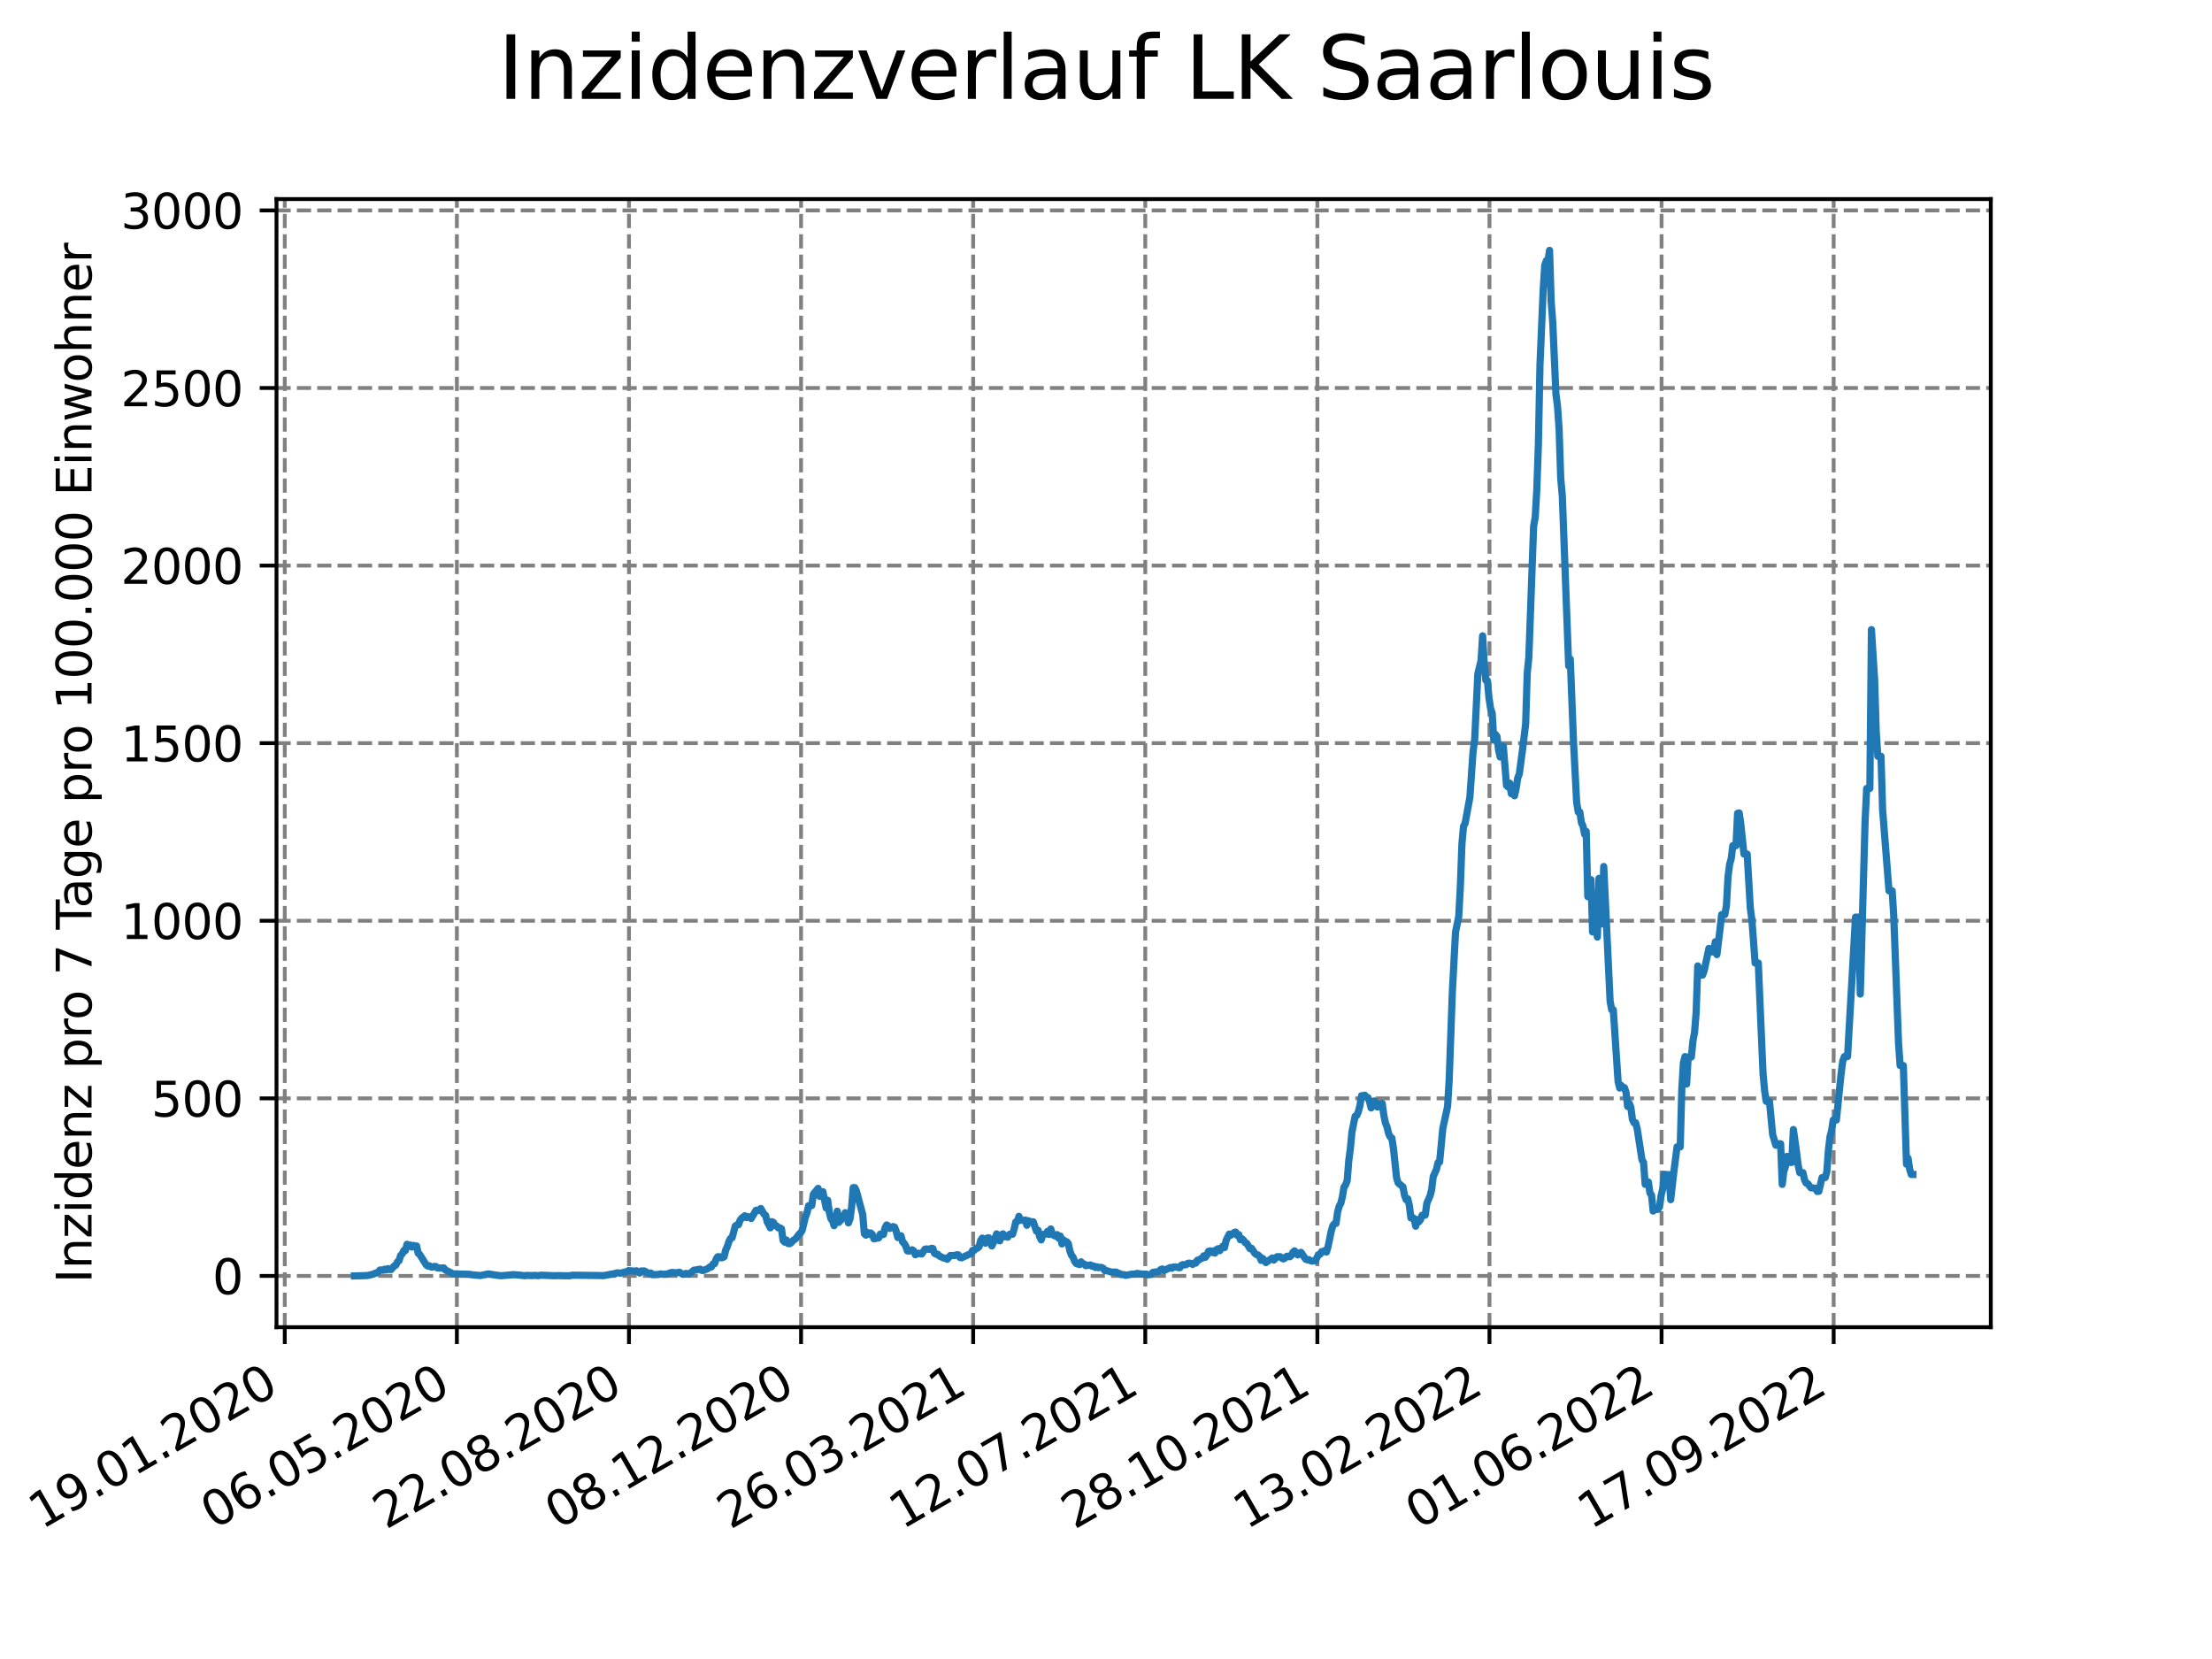 <?xml version="1.0" encoding="utf-8" standalone="no"?>
<!DOCTYPE svg PUBLIC "-//W3C//DTD SVG 1.1//EN"
  "http://www.w3.org/Graphics/SVG/1.1/DTD/svg11.dtd">
<svg xmlns:xlink="http://www.w3.org/1999/xlink" width="460.8pt" height="345.6pt" viewBox="0 0 460.8 345.6" xmlns="http://www.w3.org/2000/svg" version="1.1">
 <defs>
  <style type="text/css">*{stroke-linejoin: round; stroke-linecap: butt}</style>
 </defs>
 <g id="figure_1">
  <g id="patch_1">
   <path d="M 0 345.6 
L 460.8 345.6 
L 460.8 0 
L 0 0 
z
" style="fill: #ffffff"/>
  </g>
  <g id="axes_1">
   <g id="patch_2">
    <path d="M 57.6 276.48 
L 414.72 276.48 
L 414.72 41.472 
L 57.6 41.472 
z
" style="fill: #ffffff"/>
   </g>
   <g id="matplotlib.axis_1">
    <g id="xtick_1">
     <g id="line2d_1">
      <path d="M 59.323 276.48 
L 59.323 41.472 
" clip-path="url(#pddd4c342db)" style="fill: none; stroke-dasharray: 2.96,1.28; stroke-dashoffset: 0; stroke: #808080; stroke-width: 0.8"/>
     </g>
     <g id="line2d_2">
      <defs>
       <path id="mf19355ab05" d="M 0 0 
L 0 3.5 
" style="stroke: #000000; stroke-width: 0.8"/>
      </defs>
      <g>
       <use xlink:href="#mf19355ab05" x="59.323" y="276.48" style="stroke: #000000; stroke-width: 0.8"/>
      </g>
     </g>
     <g id="text_1">
      <!-- 19.01.2020 -->
      <g transform="translate(8.698 318.689) rotate(-30) scale(0.1 -0.1)">
       <defs>
        <path id="DejaVuSans-31" d="M 794 531 
L 1825 531 
L 1825 4091 
L 703 3866 
L 703 4441 
L 1819 4666 
L 2450 4666 
L 2450 531 
L 3481 531 
L 3481 0 
L 794 0 
L 794 531 
z
" transform="scale(0.016)"/>
        <path id="DejaVuSans-39" d="M 703 97 
L 703 672 
Q 941 559 1184 500 
Q 1428 441 1663 441 
Q 2288 441 2617 861 
Q 2947 1281 2994 2138 
Q 2813 1869 2534 1725 
Q 2256 1581 1919 1581 
Q 1219 1581 811 2004 
Q 403 2428 403 3163 
Q 403 3881 828 4315 
Q 1253 4750 1959 4750 
Q 2769 4750 3195 4129 
Q 3622 3509 3622 2328 
Q 3622 1225 3098 567 
Q 2575 -91 1691 -91 
Q 1453 -91 1209 -44 
Q 966 3 703 97 
z
M 1959 2075 
Q 2384 2075 2632 2365 
Q 2881 2656 2881 3163 
Q 2881 3666 2632 3958 
Q 2384 4250 1959 4250 
Q 1534 4250 1286 3958 
Q 1038 3666 1038 3163 
Q 1038 2656 1286 2365 
Q 1534 2075 1959 2075 
z
" transform="scale(0.016)"/>
        <path id="DejaVuSans-2e" d="M 684 794 
L 1344 794 
L 1344 0 
L 684 0 
L 684 794 
z
" transform="scale(0.016)"/>
        <path id="DejaVuSans-30" d="M 2034 4250 
Q 1547 4250 1301 3770 
Q 1056 3291 1056 2328 
Q 1056 1369 1301 889 
Q 1547 409 2034 409 
Q 2525 409 2770 889 
Q 3016 1369 3016 2328 
Q 3016 3291 2770 3770 
Q 2525 4250 2034 4250 
z
M 2034 4750 
Q 2819 4750 3233 4129 
Q 3647 3509 3647 2328 
Q 3647 1150 3233 529 
Q 2819 -91 2034 -91 
Q 1250 -91 836 529 
Q 422 1150 422 2328 
Q 422 3509 836 4129 
Q 1250 4750 2034 4750 
z
" transform="scale(0.016)"/>
        <path id="DejaVuSans-32" d="M 1228 531 
L 3431 531 
L 3431 0 
L 469 0 
L 469 531 
Q 828 903 1448 1529 
Q 2069 2156 2228 2338 
Q 2531 2678 2651 2914 
Q 2772 3150 2772 3378 
Q 2772 3750 2511 3984 
Q 2250 4219 1831 4219 
Q 1534 4219 1204 4116 
Q 875 4013 500 3803 
L 500 4441 
Q 881 4594 1212 4672 
Q 1544 4750 1819 4750 
Q 2544 4750 2975 4387 
Q 3406 4025 3406 3419 
Q 3406 3131 3298 2873 
Q 3191 2616 2906 2266 
Q 2828 2175 2409 1742 
Q 1991 1309 1228 531 
z
" transform="scale(0.016)"/>
       </defs>
       <use xlink:href="#DejaVuSans-31"/>
       <use xlink:href="#DejaVuSans-39" x="63.623"/>
       <use xlink:href="#DejaVuSans-2e" x="127.246"/>
       <use xlink:href="#DejaVuSans-30" x="159.033"/>
       <use xlink:href="#DejaVuSans-31" x="222.656"/>
       <use xlink:href="#DejaVuSans-2e" x="286.279"/>
       <use xlink:href="#DejaVuSans-32" x="318.066"/>
       <use xlink:href="#DejaVuSans-30" x="381.689"/>
       <use xlink:href="#DejaVuSans-32" x="445.312"/>
       <use xlink:href="#DejaVuSans-30" x="508.936"/>
      </g>
     </g>
    </g>
    <g id="xtick_2">
     <g id="line2d_3">
      <path d="M 95.175 276.48 
L 95.175 41.472 
" clip-path="url(#pddd4c342db)" style="fill: none; stroke-dasharray: 2.96,1.28; stroke-dashoffset: 0; stroke: #808080; stroke-width: 0.8"/>
     </g>
     <g id="line2d_4">
      <g>
       <use xlink:href="#mf19355ab05" x="95.175" y="276.48" style="stroke: #000000; stroke-width: 0.8"/>
      </g>
     </g>
     <g id="text_2">
      <!-- 06.05.2020 -->
      <g transform="translate(44.55 318.689) rotate(-30) scale(0.1 -0.1)">
       <defs>
        <path id="DejaVuSans-36" d="M 2113 2584 
Q 1688 2584 1439 2293 
Q 1191 2003 1191 1497 
Q 1191 994 1439 701 
Q 1688 409 2113 409 
Q 2538 409 2786 701 
Q 3034 994 3034 1497 
Q 3034 2003 2786 2293 
Q 2538 2584 2113 2584 
z
M 3366 4563 
L 3366 3988 
Q 3128 4100 2886 4159 
Q 2644 4219 2406 4219 
Q 1781 4219 1451 3797 
Q 1122 3375 1075 2522 
Q 1259 2794 1537 2939 
Q 1816 3084 2150 3084 
Q 2853 3084 3261 2657 
Q 3669 2231 3669 1497 
Q 3669 778 3244 343 
Q 2819 -91 2113 -91 
Q 1303 -91 875 529 
Q 447 1150 447 2328 
Q 447 3434 972 4092 
Q 1497 4750 2381 4750 
Q 2619 4750 2861 4703 
Q 3103 4656 3366 4563 
z
" transform="scale(0.016)"/>
        <path id="DejaVuSans-35" d="M 691 4666 
L 3169 4666 
L 3169 4134 
L 1269 4134 
L 1269 2991 
Q 1406 3038 1543 3061 
Q 1681 3084 1819 3084 
Q 2600 3084 3056 2656 
Q 3513 2228 3513 1497 
Q 3513 744 3044 326 
Q 2575 -91 1722 -91 
Q 1428 -91 1123 -41 
Q 819 9 494 109 
L 494 744 
Q 775 591 1075 516 
Q 1375 441 1709 441 
Q 2250 441 2565 725 
Q 2881 1009 2881 1497 
Q 2881 1984 2565 2268 
Q 2250 2553 1709 2553 
Q 1456 2553 1204 2497 
Q 953 2441 691 2322 
L 691 4666 
z
" transform="scale(0.016)"/>
       </defs>
       <use xlink:href="#DejaVuSans-30"/>
       <use xlink:href="#DejaVuSans-36" x="63.623"/>
       <use xlink:href="#DejaVuSans-2e" x="127.246"/>
       <use xlink:href="#DejaVuSans-30" x="159.033"/>
       <use xlink:href="#DejaVuSans-35" x="222.656"/>
       <use xlink:href="#DejaVuSans-2e" x="286.279"/>
       <use xlink:href="#DejaVuSans-32" x="318.066"/>
       <use xlink:href="#DejaVuSans-30" x="381.689"/>
       <use xlink:href="#DejaVuSans-32" x="445.312"/>
       <use xlink:href="#DejaVuSans-30" x="508.936"/>
      </g>
     </g>
    </g>
    <g id="xtick_3">
     <g id="line2d_5">
      <path d="M 131.026 276.48 
L 131.026 41.472 
" clip-path="url(#pddd4c342db)" style="fill: none; stroke-dasharray: 2.96,1.28; stroke-dashoffset: 0; stroke: #808080; stroke-width: 0.8"/>
     </g>
     <g id="line2d_6">
      <g>
       <use xlink:href="#mf19355ab05" x="131.026" y="276.48" style="stroke: #000000; stroke-width: 0.8"/>
      </g>
     </g>
     <g id="text_3">
      <!-- 22.08.2020 -->
      <g transform="translate(80.401 318.689) rotate(-30) scale(0.1 -0.1)">
       <defs>
        <path id="DejaVuSans-38" d="M 2034 2216 
Q 1584 2216 1326 1975 
Q 1069 1734 1069 1313 
Q 1069 891 1326 650 
Q 1584 409 2034 409 
Q 2484 409 2743 651 
Q 3003 894 3003 1313 
Q 3003 1734 2745 1975 
Q 2488 2216 2034 2216 
z
M 1403 2484 
Q 997 2584 770 2862 
Q 544 3141 544 3541 
Q 544 4100 942 4425 
Q 1341 4750 2034 4750 
Q 2731 4750 3128 4425 
Q 3525 4100 3525 3541 
Q 3525 3141 3298 2862 
Q 3072 2584 2669 2484 
Q 3125 2378 3379 2068 
Q 3634 1759 3634 1313 
Q 3634 634 3220 271 
Q 2806 -91 2034 -91 
Q 1263 -91 848 271 
Q 434 634 434 1313 
Q 434 1759 690 2068 
Q 947 2378 1403 2484 
z
M 1172 3481 
Q 1172 3119 1398 2916 
Q 1625 2713 2034 2713 
Q 2441 2713 2670 2916 
Q 2900 3119 2900 3481 
Q 2900 3844 2670 4047 
Q 2441 4250 2034 4250 
Q 1625 4250 1398 4047 
Q 1172 3844 1172 3481 
z
" transform="scale(0.016)"/>
       </defs>
       <use xlink:href="#DejaVuSans-32"/>
       <use xlink:href="#DejaVuSans-32" x="63.623"/>
       <use xlink:href="#DejaVuSans-2e" x="127.246"/>
       <use xlink:href="#DejaVuSans-30" x="159.033"/>
       <use xlink:href="#DejaVuSans-38" x="222.656"/>
       <use xlink:href="#DejaVuSans-2e" x="286.279"/>
       <use xlink:href="#DejaVuSans-32" x="318.066"/>
       <use xlink:href="#DejaVuSans-30" x="381.689"/>
       <use xlink:href="#DejaVuSans-32" x="445.312"/>
       <use xlink:href="#DejaVuSans-30" x="508.936"/>
      </g>
     </g>
    </g>
    <g id="xtick_4">
     <g id="line2d_7">
      <path d="M 166.878 276.48 
L 166.878 41.472 
" clip-path="url(#pddd4c342db)" style="fill: none; stroke-dasharray: 2.96,1.28; stroke-dashoffset: 0; stroke: #808080; stroke-width: 0.8"/>
     </g>
     <g id="line2d_8">
      <g>
       <use xlink:href="#mf19355ab05" x="166.878" y="276.48" style="stroke: #000000; stroke-width: 0.8"/>
      </g>
     </g>
     <g id="text_4">
      <!-- 08.12.2020 -->
      <g transform="translate(116.252 318.689) rotate(-30) scale(0.1 -0.1)">
       <use xlink:href="#DejaVuSans-30"/>
       <use xlink:href="#DejaVuSans-38" x="63.623"/>
       <use xlink:href="#DejaVuSans-2e" x="127.246"/>
       <use xlink:href="#DejaVuSans-31" x="159.033"/>
       <use xlink:href="#DejaVuSans-32" x="222.656"/>
       <use xlink:href="#DejaVuSans-2e" x="286.279"/>
       <use xlink:href="#DejaVuSans-32" x="318.066"/>
       <use xlink:href="#DejaVuSans-30" x="381.689"/>
       <use xlink:href="#DejaVuSans-32" x="445.312"/>
       <use xlink:href="#DejaVuSans-30" x="508.936"/>
      </g>
     </g>
    </g>
    <g id="xtick_5">
     <g id="line2d_9">
      <path d="M 202.729 276.48 
L 202.729 41.472 
" clip-path="url(#pddd4c342db)" style="fill: none; stroke-dasharray: 2.96,1.28; stroke-dashoffset: 0; stroke: #808080; stroke-width: 0.8"/>
     </g>
     <g id="line2d_10">
      <g>
       <use xlink:href="#mf19355ab05" x="202.729" y="276.48" style="stroke: #000000; stroke-width: 0.8"/>
      </g>
     </g>
     <g id="text_5">
      <!-- 26.03.2021 -->
      <g transform="translate(152.104 318.689) rotate(-30) scale(0.1 -0.1)">
       <defs>
        <path id="DejaVuSans-33" d="M 2597 2516 
Q 3050 2419 3304 2112 
Q 3559 1806 3559 1356 
Q 3559 666 3084 287 
Q 2609 -91 1734 -91 
Q 1441 -91 1130 -33 
Q 819 25 488 141 
L 488 750 
Q 750 597 1062 519 
Q 1375 441 1716 441 
Q 2309 441 2620 675 
Q 2931 909 2931 1356 
Q 2931 1769 2642 2001 
Q 2353 2234 1838 2234 
L 1294 2234 
L 1294 2753 
L 1863 2753 
Q 2328 2753 2575 2939 
Q 2822 3125 2822 3475 
Q 2822 3834 2567 4026 
Q 2313 4219 1838 4219 
Q 1578 4219 1281 4162 
Q 984 4106 628 3988 
L 628 4550 
Q 988 4650 1302 4700 
Q 1616 4750 1894 4750 
Q 2613 4750 3031 4423 
Q 3450 4097 3450 3541 
Q 3450 3153 3228 2886 
Q 3006 2619 2597 2516 
z
" transform="scale(0.016)"/>
       </defs>
       <use xlink:href="#DejaVuSans-32"/>
       <use xlink:href="#DejaVuSans-36" x="63.623"/>
       <use xlink:href="#DejaVuSans-2e" x="127.246"/>
       <use xlink:href="#DejaVuSans-30" x="159.033"/>
       <use xlink:href="#DejaVuSans-33" x="222.656"/>
       <use xlink:href="#DejaVuSans-2e" x="286.279"/>
       <use xlink:href="#DejaVuSans-32" x="318.066"/>
       <use xlink:href="#DejaVuSans-30" x="381.689"/>
       <use xlink:href="#DejaVuSans-32" x="445.312"/>
       <use xlink:href="#DejaVuSans-31" x="508.936"/>
      </g>
     </g>
    </g>
    <g id="xtick_6">
     <g id="line2d_11">
      <path d="M 238.581 276.48 
L 238.581 41.472 
" clip-path="url(#pddd4c342db)" style="fill: none; stroke-dasharray: 2.96,1.28; stroke-dashoffset: 0; stroke: #808080; stroke-width: 0.8"/>
     </g>
     <g id="line2d_12">
      <g>
       <use xlink:href="#mf19355ab05" x="238.581" y="276.48" style="stroke: #000000; stroke-width: 0.8"/>
      </g>
     </g>
     <g id="text_6">
      <!-- 12.07.2021 -->
      <g transform="translate(187.955 318.689) rotate(-30) scale(0.1 -0.1)">
       <defs>
        <path id="DejaVuSans-37" d="M 525 4666 
L 3525 4666 
L 3525 4397 
L 1831 0 
L 1172 0 
L 2766 4134 
L 525 4134 
L 525 4666 
z
" transform="scale(0.016)"/>
       </defs>
       <use xlink:href="#DejaVuSans-31"/>
       <use xlink:href="#DejaVuSans-32" x="63.623"/>
       <use xlink:href="#DejaVuSans-2e" x="127.246"/>
       <use xlink:href="#DejaVuSans-30" x="159.033"/>
       <use xlink:href="#DejaVuSans-37" x="222.656"/>
       <use xlink:href="#DejaVuSans-2e" x="286.279"/>
       <use xlink:href="#DejaVuSans-32" x="318.066"/>
       <use xlink:href="#DejaVuSans-30" x="381.689"/>
       <use xlink:href="#DejaVuSans-32" x="445.312"/>
       <use xlink:href="#DejaVuSans-31" x="508.936"/>
      </g>
     </g>
    </g>
    <g id="xtick_7">
     <g id="line2d_13">
      <path d="M 274.432 276.48 
L 274.432 41.472 
" clip-path="url(#pddd4c342db)" style="fill: none; stroke-dasharray: 2.96,1.28; stroke-dashoffset: 0; stroke: #808080; stroke-width: 0.8"/>
     </g>
     <g id="line2d_14">
      <g>
       <use xlink:href="#mf19355ab05" x="274.432" y="276.48" style="stroke: #000000; stroke-width: 0.8"/>
      </g>
     </g>
     <g id="text_7">
      <!-- 28.10.2021 -->
      <g transform="translate(223.807 318.689) rotate(-30) scale(0.1 -0.1)">
       <use xlink:href="#DejaVuSans-32"/>
       <use xlink:href="#DejaVuSans-38" x="63.623"/>
       <use xlink:href="#DejaVuSans-2e" x="127.246"/>
       <use xlink:href="#DejaVuSans-31" x="159.033"/>
       <use xlink:href="#DejaVuSans-30" x="222.656"/>
       <use xlink:href="#DejaVuSans-2e" x="286.279"/>
       <use xlink:href="#DejaVuSans-32" x="318.066"/>
       <use xlink:href="#DejaVuSans-30" x="381.689"/>
       <use xlink:href="#DejaVuSans-32" x="445.312"/>
       <use xlink:href="#DejaVuSans-31" x="508.936"/>
      </g>
     </g>
    </g>
    <g id="xtick_8">
     <g id="line2d_15">
      <path d="M 310.283 276.48 
L 310.283 41.472 
" clip-path="url(#pddd4c342db)" style="fill: none; stroke-dasharray: 2.96,1.28; stroke-dashoffset: 0; stroke: #808080; stroke-width: 0.8"/>
     </g>
     <g id="line2d_16">
      <g>
       <use xlink:href="#mf19355ab05" x="310.283" y="276.48" style="stroke: #000000; stroke-width: 0.8"/>
      </g>
     </g>
     <g id="text_8">
      <!-- 13.02.2022 -->
      <g transform="translate(259.658 318.689) rotate(-30) scale(0.1 -0.1)">
       <use xlink:href="#DejaVuSans-31"/>
       <use xlink:href="#DejaVuSans-33" x="63.623"/>
       <use xlink:href="#DejaVuSans-2e" x="127.246"/>
       <use xlink:href="#DejaVuSans-30" x="159.033"/>
       <use xlink:href="#DejaVuSans-32" x="222.656"/>
       <use xlink:href="#DejaVuSans-2e" x="286.279"/>
       <use xlink:href="#DejaVuSans-32" x="318.066"/>
       <use xlink:href="#DejaVuSans-30" x="381.689"/>
       <use xlink:href="#DejaVuSans-32" x="445.312"/>
       <use xlink:href="#DejaVuSans-32" x="508.936"/>
      </g>
     </g>
    </g>
    <g id="xtick_9">
     <g id="line2d_17">
      <path d="M 346.135 276.48 
L 346.135 41.472 
" clip-path="url(#pddd4c342db)" style="fill: none; stroke-dasharray: 2.96,1.28; stroke-dashoffset: 0; stroke: #808080; stroke-width: 0.8"/>
     </g>
     <g id="line2d_18">
      <g>
       <use xlink:href="#mf19355ab05" x="346.135" y="276.48" style="stroke: #000000; stroke-width: 0.8"/>
      </g>
     </g>
     <g id="text_9">
      <!-- 01.06.2022 -->
      <g transform="translate(295.51 318.689) rotate(-30) scale(0.1 -0.1)">
       <use xlink:href="#DejaVuSans-30"/>
       <use xlink:href="#DejaVuSans-31" x="63.623"/>
       <use xlink:href="#DejaVuSans-2e" x="127.246"/>
       <use xlink:href="#DejaVuSans-30" x="159.033"/>
       <use xlink:href="#DejaVuSans-36" x="222.656"/>
       <use xlink:href="#DejaVuSans-2e" x="286.279"/>
       <use xlink:href="#DejaVuSans-32" x="318.066"/>
       <use xlink:href="#DejaVuSans-30" x="381.689"/>
       <use xlink:href="#DejaVuSans-32" x="445.312"/>
       <use xlink:href="#DejaVuSans-32" x="508.936"/>
      </g>
     </g>
    </g>
    <g id="xtick_10">
     <g id="line2d_19">
      <path d="M 381.986 276.48 
L 381.986 41.472 
" clip-path="url(#pddd4c342db)" style="fill: none; stroke-dasharray: 2.96,1.28; stroke-dashoffset: 0; stroke: #808080; stroke-width: 0.8"/>
     </g>
     <g id="line2d_20">
      <g>
       <use xlink:href="#mf19355ab05" x="381.986" y="276.48" style="stroke: #000000; stroke-width: 0.8"/>
      </g>
     </g>
     <g id="text_10">
      <!-- 17.09.2022 -->
      <g transform="translate(331.361 318.689) rotate(-30) scale(0.1 -0.1)">
       <use xlink:href="#DejaVuSans-31"/>
       <use xlink:href="#DejaVuSans-37" x="63.623"/>
       <use xlink:href="#DejaVuSans-2e" x="127.246"/>
       <use xlink:href="#DejaVuSans-30" x="159.033"/>
       <use xlink:href="#DejaVuSans-39" x="222.656"/>
       <use xlink:href="#DejaVuSans-2e" x="286.279"/>
       <use xlink:href="#DejaVuSans-32" x="318.066"/>
       <use xlink:href="#DejaVuSans-30" x="381.689"/>
       <use xlink:href="#DejaVuSans-32" x="445.312"/>
       <use xlink:href="#DejaVuSans-32" x="508.936"/>
      </g>
     </g>
    </g>
   </g>
   <g id="matplotlib.axis_2">
    <g id="ytick_1">
     <g id="line2d_21">
      <path d="M 57.6 265.798 
L 414.72 265.798 
" clip-path="url(#pddd4c342db)" style="fill: none; stroke-dasharray: 2.96,1.28; stroke-dashoffset: 0; stroke: #808080; stroke-width: 0.8"/>
     </g>
     <g id="line2d_22">
      <defs>
       <path id="mf95c8a2c9a" d="M 0 0 
L -3.5 0 
" style="stroke: #000000; stroke-width: 0.8"/>
      </defs>
      <g>
       <use xlink:href="#mf95c8a2c9a" x="57.6" y="265.798" style="stroke: #000000; stroke-width: 0.8"/>
      </g>
     </g>
     <g id="text_11">
      <!-- 0 -->
      <g transform="translate(44.237 269.597) scale(0.1 -0.1)">
       <use xlink:href="#DejaVuSans-30"/>
      </g>
     </g>
    </g>
    <g id="ytick_2">
     <g id="line2d_23">
      <path d="M 57.6 228.804 
L 414.72 228.804 
" clip-path="url(#pddd4c342db)" style="fill: none; stroke-dasharray: 2.96,1.28; stroke-dashoffset: 0; stroke: #808080; stroke-width: 0.8"/>
     </g>
     <g id="line2d_24">
      <g>
       <use xlink:href="#mf95c8a2c9a" x="57.6" y="228.804" style="stroke: #000000; stroke-width: 0.8"/>
      </g>
     </g>
     <g id="text_12">
      <!-- 500 -->
      <g transform="translate(31.512 232.603) scale(0.1 -0.1)">
       <use xlink:href="#DejaVuSans-35"/>
       <use xlink:href="#DejaVuSans-30" x="63.623"/>
       <use xlink:href="#DejaVuSans-30" x="127.246"/>
      </g>
     </g>
    </g>
    <g id="ytick_3">
     <g id="line2d_25">
      <path d="M 57.6 191.809 
L 414.72 191.809 
" clip-path="url(#pddd4c342db)" style="fill: none; stroke-dasharray: 2.96,1.28; stroke-dashoffset: 0; stroke: #808080; stroke-width: 0.8"/>
     </g>
     <g id="line2d_26">
      <g>
       <use xlink:href="#mf95c8a2c9a" x="57.6" y="191.809" style="stroke: #000000; stroke-width: 0.8"/>
      </g>
     </g>
     <g id="text_13">
      <!-- 1000 -->
      <g transform="translate(25.15 195.608) scale(0.1 -0.1)">
       <use xlink:href="#DejaVuSans-31"/>
       <use xlink:href="#DejaVuSans-30" x="63.623"/>
       <use xlink:href="#DejaVuSans-30" x="127.246"/>
       <use xlink:href="#DejaVuSans-30" x="190.869"/>
      </g>
     </g>
    </g>
    <g id="ytick_4">
     <g id="line2d_27">
      <path d="M 57.6 154.815 
L 414.72 154.815 
" clip-path="url(#pddd4c342db)" style="fill: none; stroke-dasharray: 2.96,1.28; stroke-dashoffset: 0; stroke: #808080; stroke-width: 0.8"/>
     </g>
     <g id="line2d_28">
      <g>
       <use xlink:href="#mf95c8a2c9a" x="57.6" y="154.815" style="stroke: #000000; stroke-width: 0.8"/>
      </g>
     </g>
     <g id="text_14">
      <!-- 1500 -->
      <g transform="translate(25.15 158.614) scale(0.1 -0.1)">
       <use xlink:href="#DejaVuSans-31"/>
       <use xlink:href="#DejaVuSans-35" x="63.623"/>
       <use xlink:href="#DejaVuSans-30" x="127.246"/>
       <use xlink:href="#DejaVuSans-30" x="190.869"/>
      </g>
     </g>
    </g>
    <g id="ytick_5">
     <g id="line2d_29">
      <path d="M 57.6 117.821 
L 414.72 117.821 
" clip-path="url(#pddd4c342db)" style="fill: none; stroke-dasharray: 2.96,1.28; stroke-dashoffset: 0; stroke: #808080; stroke-width: 0.8"/>
     </g>
     <g id="line2d_30">
      <g>
       <use xlink:href="#mf95c8a2c9a" x="57.6" y="117.821" style="stroke: #000000; stroke-width: 0.8"/>
      </g>
     </g>
     <g id="text_15">
      <!-- 2000 -->
      <g transform="translate(25.15 121.62) scale(0.1 -0.1)">
       <use xlink:href="#DejaVuSans-32"/>
       <use xlink:href="#DejaVuSans-30" x="63.623"/>
       <use xlink:href="#DejaVuSans-30" x="127.246"/>
       <use xlink:href="#DejaVuSans-30" x="190.869"/>
      </g>
     </g>
    </g>
    <g id="ytick_6">
     <g id="line2d_31">
      <path d="M 57.6 80.826 
L 414.72 80.826 
" clip-path="url(#pddd4c342db)" style="fill: none; stroke-dasharray: 2.96,1.28; stroke-dashoffset: 0; stroke: #808080; stroke-width: 0.8"/>
     </g>
     <g id="line2d_32">
      <g>
       <use xlink:href="#mf95c8a2c9a" x="57.6" y="80.826" style="stroke: #000000; stroke-width: 0.8"/>
      </g>
     </g>
     <g id="text_16">
      <!-- 2500 -->
      <g transform="translate(25.15 84.625) scale(0.1 -0.1)">
       <use xlink:href="#DejaVuSans-32"/>
       <use xlink:href="#DejaVuSans-35" x="63.623"/>
       <use xlink:href="#DejaVuSans-30" x="127.246"/>
       <use xlink:href="#DejaVuSans-30" x="190.869"/>
      </g>
     </g>
    </g>
    <g id="ytick_7">
     <g id="line2d_33">
      <path d="M 57.6 43.832 
L 414.72 43.832 
" clip-path="url(#pddd4c342db)" style="fill: none; stroke-dasharray: 2.96,1.28; stroke-dashoffset: 0; stroke: #808080; stroke-width: 0.8"/>
     </g>
     <g id="line2d_34">
      <g>
       <use xlink:href="#mf95c8a2c9a" x="57.6" y="43.832" style="stroke: #000000; stroke-width: 0.8"/>
      </g>
     </g>
     <g id="text_17">
      <!-- 3000 -->
      <g transform="translate(25.15 47.631) scale(0.1 -0.1)">
       <use xlink:href="#DejaVuSans-33"/>
       <use xlink:href="#DejaVuSans-30" x="63.623"/>
       <use xlink:href="#DejaVuSans-30" x="127.246"/>
       <use xlink:href="#DejaVuSans-30" x="190.869"/>
      </g>
     </g>
    </g>
    <g id="text_18">
     <!-- Inzidenz pro 7 Tage pro 100.000 Einwohner -->
     <g transform="translate(19.07 267.301) rotate(-90) scale(0.1 -0.1)">
      <defs>
       <path id="DejaVuSans-49" d="M 628 4666 
L 1259 4666 
L 1259 0 
L 628 0 
L 628 4666 
z
" transform="scale(0.016)"/>
       <path id="DejaVuSans-6e" d="M 3513 2113 
L 3513 0 
L 2938 0 
L 2938 2094 
Q 2938 2591 2744 2837 
Q 2550 3084 2163 3084 
Q 1697 3084 1428 2787 
Q 1159 2491 1159 1978 
L 1159 0 
L 581 0 
L 581 3500 
L 1159 3500 
L 1159 2956 
Q 1366 3272 1645 3428 
Q 1925 3584 2291 3584 
Q 2894 3584 3203 3211 
Q 3513 2838 3513 2113 
z
" transform="scale(0.016)"/>
       <path id="DejaVuSans-7a" d="M 353 3500 
L 3084 3500 
L 3084 2975 
L 922 459 
L 3084 459 
L 3084 0 
L 275 0 
L 275 525 
L 2438 3041 
L 353 3041 
L 353 3500 
z
" transform="scale(0.016)"/>
       <path id="DejaVuSans-69" d="M 603 3500 
L 1178 3500 
L 1178 0 
L 603 0 
L 603 3500 
z
M 603 4863 
L 1178 4863 
L 1178 4134 
L 603 4134 
L 603 4863 
z
" transform="scale(0.016)"/>
       <path id="DejaVuSans-64" d="M 2906 2969 
L 2906 4863 
L 3481 4863 
L 3481 0 
L 2906 0 
L 2906 525 
Q 2725 213 2448 61 
Q 2172 -91 1784 -91 
Q 1150 -91 751 415 
Q 353 922 353 1747 
Q 353 2572 751 3078 
Q 1150 3584 1784 3584 
Q 2172 3584 2448 3432 
Q 2725 3281 2906 2969 
z
M 947 1747 
Q 947 1113 1208 752 
Q 1469 391 1925 391 
Q 2381 391 2643 752 
Q 2906 1113 2906 1747 
Q 2906 2381 2643 2742 
Q 2381 3103 1925 3103 
Q 1469 3103 1208 2742 
Q 947 2381 947 1747 
z
" transform="scale(0.016)"/>
       <path id="DejaVuSans-65" d="M 3597 1894 
L 3597 1613 
L 953 1613 
Q 991 1019 1311 708 
Q 1631 397 2203 397 
Q 2534 397 2845 478 
Q 3156 559 3463 722 
L 3463 178 
Q 3153 47 2828 -22 
Q 2503 -91 2169 -91 
Q 1331 -91 842 396 
Q 353 884 353 1716 
Q 353 2575 817 3079 
Q 1281 3584 2069 3584 
Q 2775 3584 3186 3129 
Q 3597 2675 3597 1894 
z
M 3022 2063 
Q 3016 2534 2758 2815 
Q 2500 3097 2075 3097 
Q 1594 3097 1305 2825 
Q 1016 2553 972 2059 
L 3022 2063 
z
" transform="scale(0.016)"/>
       <path id="DejaVuSans-20" transform="scale(0.016)"/>
       <path id="DejaVuSans-70" d="M 1159 525 
L 1159 -1331 
L 581 -1331 
L 581 3500 
L 1159 3500 
L 1159 2969 
Q 1341 3281 1617 3432 
Q 1894 3584 2278 3584 
Q 2916 3584 3314 3078 
Q 3713 2572 3713 1747 
Q 3713 922 3314 415 
Q 2916 -91 2278 -91 
Q 1894 -91 1617 61 
Q 1341 213 1159 525 
z
M 3116 1747 
Q 3116 2381 2855 2742 
Q 2594 3103 2138 3103 
Q 1681 3103 1420 2742 
Q 1159 2381 1159 1747 
Q 1159 1113 1420 752 
Q 1681 391 2138 391 
Q 2594 391 2855 752 
Q 3116 1113 3116 1747 
z
" transform="scale(0.016)"/>
       <path id="DejaVuSans-72" d="M 2631 2963 
Q 2534 3019 2420 3045 
Q 2306 3072 2169 3072 
Q 1681 3072 1420 2755 
Q 1159 2438 1159 1844 
L 1159 0 
L 581 0 
L 581 3500 
L 1159 3500 
L 1159 2956 
Q 1341 3275 1631 3429 
Q 1922 3584 2338 3584 
Q 2397 3584 2469 3576 
Q 2541 3569 2628 3553 
L 2631 2963 
z
" transform="scale(0.016)"/>
       <path id="DejaVuSans-6f" d="M 1959 3097 
Q 1497 3097 1228 2736 
Q 959 2375 959 1747 
Q 959 1119 1226 758 
Q 1494 397 1959 397 
Q 2419 397 2687 759 
Q 2956 1122 2956 1747 
Q 2956 2369 2687 2733 
Q 2419 3097 1959 3097 
z
M 1959 3584 
Q 2709 3584 3137 3096 
Q 3566 2609 3566 1747 
Q 3566 888 3137 398 
Q 2709 -91 1959 -91 
Q 1206 -91 779 398 
Q 353 888 353 1747 
Q 353 2609 779 3096 
Q 1206 3584 1959 3584 
z
" transform="scale(0.016)"/>
       <path id="DejaVuSans-54" d="M -19 4666 
L 3928 4666 
L 3928 4134 
L 2272 4134 
L 2272 0 
L 1638 0 
L 1638 4134 
L -19 4134 
L -19 4666 
z
" transform="scale(0.016)"/>
       <path id="DejaVuSans-61" d="M 2194 1759 
Q 1497 1759 1228 1600 
Q 959 1441 959 1056 
Q 959 750 1161 570 
Q 1363 391 1709 391 
Q 2188 391 2477 730 
Q 2766 1069 2766 1631 
L 2766 1759 
L 2194 1759 
z
M 3341 1997 
L 3341 0 
L 2766 0 
L 2766 531 
Q 2569 213 2275 61 
Q 1981 -91 1556 -91 
Q 1019 -91 701 211 
Q 384 513 384 1019 
Q 384 1609 779 1909 
Q 1175 2209 1959 2209 
L 2766 2209 
L 2766 2266 
Q 2766 2663 2505 2880 
Q 2244 3097 1772 3097 
Q 1472 3097 1187 3025 
Q 903 2953 641 2809 
L 641 3341 
Q 956 3463 1253 3523 
Q 1550 3584 1831 3584 
Q 2591 3584 2966 3190 
Q 3341 2797 3341 1997 
z
" transform="scale(0.016)"/>
       <path id="DejaVuSans-67" d="M 2906 1791 
Q 2906 2416 2648 2759 
Q 2391 3103 1925 3103 
Q 1463 3103 1205 2759 
Q 947 2416 947 1791 
Q 947 1169 1205 825 
Q 1463 481 1925 481 
Q 2391 481 2648 825 
Q 2906 1169 2906 1791 
z
M 3481 434 
Q 3481 -459 3084 -895 
Q 2688 -1331 1869 -1331 
Q 1566 -1331 1297 -1286 
Q 1028 -1241 775 -1147 
L 775 -588 
Q 1028 -725 1275 -790 
Q 1522 -856 1778 -856 
Q 2344 -856 2625 -561 
Q 2906 -266 2906 331 
L 2906 616 
Q 2728 306 2450 153 
Q 2172 0 1784 0 
Q 1141 0 747 490 
Q 353 981 353 1791 
Q 353 2603 747 3093 
Q 1141 3584 1784 3584 
Q 2172 3584 2450 3431 
Q 2728 3278 2906 2969 
L 2906 3500 
L 3481 3500 
L 3481 434 
z
" transform="scale(0.016)"/>
       <path id="DejaVuSans-45" d="M 628 4666 
L 3578 4666 
L 3578 4134 
L 1259 4134 
L 1259 2753 
L 3481 2753 
L 3481 2222 
L 1259 2222 
L 1259 531 
L 3634 531 
L 3634 0 
L 628 0 
L 628 4666 
z
" transform="scale(0.016)"/>
       <path id="DejaVuSans-77" d="M 269 3500 
L 844 3500 
L 1563 769 
L 2278 3500 
L 2956 3500 
L 3675 769 
L 4391 3500 
L 4966 3500 
L 4050 0 
L 3372 0 
L 2619 2869 
L 1863 0 
L 1184 0 
L 269 3500 
z
" transform="scale(0.016)"/>
       <path id="DejaVuSans-68" d="M 3513 2113 
L 3513 0 
L 2938 0 
L 2938 2094 
Q 2938 2591 2744 2837 
Q 2550 3084 2163 3084 
Q 1697 3084 1428 2787 
Q 1159 2491 1159 1978 
L 1159 0 
L 581 0 
L 581 4863 
L 1159 4863 
L 1159 2956 
Q 1366 3272 1645 3428 
Q 1925 3584 2291 3584 
Q 2894 3584 3203 3211 
Q 3513 2838 3513 2113 
z
" transform="scale(0.016)"/>
      </defs>
      <use xlink:href="#DejaVuSans-49"/>
      <use xlink:href="#DejaVuSans-6e" x="29.492"/>
      <use xlink:href="#DejaVuSans-7a" x="92.871"/>
      <use xlink:href="#DejaVuSans-69" x="145.361"/>
      <use xlink:href="#DejaVuSans-64" x="173.145"/>
      <use xlink:href="#DejaVuSans-65" x="236.621"/>
      <use xlink:href="#DejaVuSans-6e" x="298.145"/>
      <use xlink:href="#DejaVuSans-7a" x="361.523"/>
      <use xlink:href="#DejaVuSans-20" x="414.014"/>
      <use xlink:href="#DejaVuSans-70" x="445.801"/>
      <use xlink:href="#DejaVuSans-72" x="509.277"/>
      <use xlink:href="#DejaVuSans-6f" x="548.141"/>
      <use xlink:href="#DejaVuSans-20" x="609.322"/>
      <use xlink:href="#DejaVuSans-37" x="641.109"/>
      <use xlink:href="#DejaVuSans-20" x="704.732"/>
      <use xlink:href="#DejaVuSans-54" x="736.52"/>
      <use xlink:href="#DejaVuSans-61" x="781.104"/>
      <use xlink:href="#DejaVuSans-67" x="842.383"/>
      <use xlink:href="#DejaVuSans-65" x="905.859"/>
      <use xlink:href="#DejaVuSans-20" x="967.383"/>
      <use xlink:href="#DejaVuSans-70" x="999.17"/>
      <use xlink:href="#DejaVuSans-72" x="1062.646"/>
      <use xlink:href="#DejaVuSans-6f" x="1101.51"/>
      <use xlink:href="#DejaVuSans-20" x="1162.691"/>
      <use xlink:href="#DejaVuSans-31" x="1194.479"/>
      <use xlink:href="#DejaVuSans-30" x="1258.102"/>
      <use xlink:href="#DejaVuSans-30" x="1321.725"/>
      <use xlink:href="#DejaVuSans-2e" x="1385.348"/>
      <use xlink:href="#DejaVuSans-30" x="1417.135"/>
      <use xlink:href="#DejaVuSans-30" x="1480.758"/>
      <use xlink:href="#DejaVuSans-30" x="1544.381"/>
      <use xlink:href="#DejaVuSans-20" x="1608.004"/>
      <use xlink:href="#DejaVuSans-45" x="1639.791"/>
      <use xlink:href="#DejaVuSans-69" x="1702.975"/>
      <use xlink:href="#DejaVuSans-6e" x="1730.758"/>
      <use xlink:href="#DejaVuSans-77" x="1794.137"/>
      <use xlink:href="#DejaVuSans-6f" x="1875.924"/>
      <use xlink:href="#DejaVuSans-68" x="1937.105"/>
      <use xlink:href="#DejaVuSans-6e" x="2000.484"/>
      <use xlink:href="#DejaVuSans-65" x="2063.863"/>
      <use xlink:href="#DejaVuSans-72" x="2125.387"/>
     </g>
    </g>
   </g>
   <g id="line2d_35">
    <path d="M 73.833 265.798 
L 76.488 265.722 
L 77.816 265.417 
L 78.148 265.227 
L 78.48 265.189 
L 78.812 264.96 
L 79.144 264.579 
L 79.476 264.541 
L 79.808 264.617 
L 80.14 264.389 
L 80.472 264.541 
L 80.804 264.275 
L 81.136 264.465 
L 81.468 264.465 
L 82.132 263.704 
L 82.464 263.551 
L 82.796 262.866 
L 83.128 262.638 
L 83.459 261.533 
L 83.791 261.191 
L 84.123 260.505 
L 84.455 260.505 
L 84.787 259.211 
L 85.119 259.401 
L 85.451 259.363 
L 85.783 259.782 
L 86.115 259.439 
L 86.447 259.591 
L 86.779 259.553 
L 87.111 261.076 
L 87.443 261.343 
L 88.771 263.475 
L 89.103 263.742 
L 89.435 263.666 
L 89.767 263.932 
L 90.099 263.97 
L 90.431 263.818 
L 90.763 263.818 
L 91.095 264.122 
L 91.758 264.161 
L 92.422 264.122 
L 92.754 264.541 
L 94.414 265.379 
L 94.746 265.417 
L 95.078 265.341 
L 95.742 265.417 
L 96.406 265.417 
L 97.734 265.455 
L 98.73 265.607 
L 99.725 265.684 
L 100.057 265.722 
L 101.717 265.379 
L 103.709 265.684 
L 104.373 265.76 
L 107.028 265.531 
L 108.024 265.607 
L 109.352 265.76 
L 109.684 265.684 
L 110.68 265.722 
L 111.676 265.684 
L 112.008 265.76 
L 112.672 265.646 
L 114.664 265.722 
L 115.659 265.76 
L 116.323 265.722 
L 117.319 265.76 
L 118.647 265.76 
L 119.311 265.646 
L 125.286 265.722 
L 125.618 265.76 
L 127.61 265.379 
L 127.942 265.341 
L 128.606 265.151 
L 129.27 265.227 
L 130.597 264.884 
L 130.929 264.694 
L 132.257 264.808 
L 132.589 264.732 
L 132.921 264.884 
L 133.253 265.189 
L 133.585 264.77 
L 134.249 264.77 
L 135.245 265.341 
L 135.577 265.189 
L 135.909 265.531 
L 137.237 265.493 
L 137.569 265.379 
L 138.233 265.455 
L 138.896 265.417 
L 139.56 265.189 
L 139.892 265.074 
L 140.888 265.151 
L 141.552 265.036 
L 142.216 265.455 
L 142.548 265.417 
L 142.88 265.265 
L 143.544 265.417 
L 144.54 264.617 
L 145.868 264.389 
L 146.199 264.656 
L 146.531 264.656 
L 147.527 264.237 
L 147.859 263.932 
L 148.191 263.932 
L 148.523 263.323 
L 148.855 263.247 
L 149.187 262.295 
L 149.519 261.8 
L 149.851 261.8 
L 150.183 262.028 
L 150.515 261.99 
L 150.847 261.8 
L 151.179 260.391 
L 151.511 259.668 
L 151.843 258.64 
L 152.175 257.992 
L 152.507 257.84 
L 153.171 255.403 
L 153.503 255.175 
L 153.835 255.137 
L 154.166 254.223 
L 154.498 253.766 
L 155.162 253.271 
L 155.494 253.652 
L 155.826 253.461 
L 156.158 253.575 
L 156.49 253.842 
L 157.486 252.129 
L 157.818 252.091 
L 158.15 252.167 
L 158.482 251.748 
L 159.146 252.928 
L 159.478 253.157 
L 159.81 254.489 
L 160.474 255.784 
L 160.806 254.489 
L 161.138 254.68 
L 161.47 255.289 
L 161.801 255.403 
L 162.133 255.784 
L 162.465 255.784 
L 162.797 255.974 
L 163.129 258.411 
L 163.461 258.754 
L 163.793 258.297 
L 164.125 259.02 
L 164.457 259.096 
L 164.789 258.906 
L 165.121 258.487 
L 165.785 258.03 
L 166.449 257.117 
L 166.781 256.85 
L 167.113 256.279 
L 167.777 253.499 
L 168.109 252.7 
L 168.441 251.177 
L 168.773 251.253 
L 169.105 251.139 
L 169.437 248.778 
L 170.432 247.559 
L 170.764 249.235 
L 171.096 249.083 
L 171.428 248.245 
L 172.092 251.634 
L 172.424 250.034 
L 172.756 252.509 
L 173.088 253.88 
L 173.42 254.299 
L 173.752 255.327 
L 174.084 254.299 
L 174.416 252.319 
L 174.748 254.642 
L 175.744 253.499 
L 176.076 252.624 
L 176.408 253.347 
L 176.74 254.756 
L 177.072 253.918 
L 177.404 251.481 
L 177.735 247.407 
L 178.067 247.407 
L 178.399 248.093 
L 179.727 253.042 
L 180.059 257.002 
L 180.391 257.307 
L 180.723 256.736 
L 181.055 257.117 
L 181.387 256.85 
L 181.719 257.155 
L 182.051 258.068 
L 183.047 257.878 
L 183.379 257.078 
L 183.711 257.231 
L 184.043 257.155 
L 184.375 255.784 
L 184.707 255.175 
L 185.039 255.403 
L 185.37 255.898 
L 186.034 255.517 
L 186.366 255.632 
L 186.698 256.545 
L 187.03 257.802 
L 187.362 257.726 
L 187.694 257.421 
L 188.026 258.716 
L 188.358 259.02 
L 188.69 259.591 
L 189.022 260.581 
L 189.354 260.62 
L 189.686 260.543 
L 190.018 260.353 
L 190.35 260.581 
L 190.682 261.381 
L 191.346 261.076 
L 192.01 261.229 
L 192.674 260.239 
L 193.006 260.163 
L 193.669 260.277 
L 194.001 260.048 
L 194.333 260.086 
L 194.665 261.076 
L 194.997 261.267 
L 195.329 261.267 
L 195.661 261.648 
L 196.657 262.104 
L 196.989 262.104 
L 197.321 262.333 
L 197.985 261.533 
L 198.649 261.533 
L 198.981 261.533 
L 199.313 261.381 
L 199.645 261.419 
L 199.977 261.952 
L 200.309 262.028 
L 202.3 261.114 
L 202.632 260.467 
L 202.964 260.467 
L 203.296 260.048 
L 203.628 260.01 
L 203.96 259.706 
L 204.292 258.411 
L 204.624 257.916 
L 204.956 258.83 
L 205.288 258.982 
L 205.62 257.916 
L 205.952 257.84 
L 206.616 259.553 
L 206.948 258.868 
L 207.612 257.04 
L 207.944 258.335 
L 208.276 258.487 
L 208.608 257.231 
L 208.939 257.04 
L 209.271 257.65 
L 209.603 257.573 
L 209.935 257.726 
L 210.267 257.155 
L 210.599 257.04 
L 210.931 257.117 
L 211.263 256.05 
L 211.595 254.565 
L 211.927 254.451 
L 212.259 253.385 
L 212.591 254.185 
L 213.255 254.223 
L 213.587 254.147 
L 213.919 255.251 
L 214.251 254.299 
L 214.583 254.527 
L 215.247 254.527 
L 215.911 256.469 
L 216.243 256.279 
L 216.575 257.612 
L 216.906 258.297 
L 217.238 257.155 
L 217.902 257.078 
L 218.234 256.507 
L 218.566 257.155 
L 218.898 256.012 
L 219.23 257.078 
L 219.562 257.383 
L 219.894 257.497 
L 220.226 257.193 
L 220.558 257.954 
L 220.89 257.497 
L 221.222 259.135 
L 221.554 258.297 
L 221.886 258.64 
L 222.218 258.678 
L 222.55 259.058 
L 222.882 260.62 
L 223.214 261.495 
L 223.546 261.914 
L 223.878 262.79 
L 224.21 263.209 
L 224.873 263.437 
L 225.205 262.866 
L 225.537 263.285 
L 225.869 263.323 
L 226.201 263.666 
L 227.197 263.513 
L 227.529 263.78 
L 227.861 263.742 
L 228.193 264.046 
L 228.525 263.894 
L 228.857 264.084 
L 229.189 264.008 
L 229.521 264.046 
L 229.853 264.237 
L 230.185 264.732 
L 230.517 264.694 
L 231.513 264.998 
L 232.508 264.998 
L 232.84 265.227 
L 233.172 265.265 
L 233.504 265.493 
L 234.168 265.531 
L 234.5 265.684 
L 235.828 265.417 
L 236.492 265.417 
L 236.824 265.265 
L 237.82 265.417 
L 238.816 265.417 
L 239.148 265.569 
L 239.812 265.493 
L 240.143 265.074 
L 240.807 264.96 
L 241.139 264.96 
L 241.471 264.808 
L 241.803 264.465 
L 242.135 264.351 
L 242.467 264.694 
L 243.795 264.046 
L 244.127 264.199 
L 244.459 263.932 
L 245.123 263.932 
L 245.455 264.084 
L 245.787 264.084 
L 246.119 263.551 
L 246.451 263.437 
L 246.783 263.513 
L 247.115 263.437 
L 247.447 263.171 
L 247.779 263.133 
L 248.11 263.209 
L 248.442 263.399 
L 248.774 263.094 
L 249.106 263.133 
L 249.438 262.523 
L 249.77 262.485 
L 250.102 262.219 
L 250.434 262.104 
L 250.766 261.609 
L 251.098 261.914 
L 251.43 261.457 
L 251.762 260.658 
L 252.094 260.581 
L 252.426 260.924 
L 252.758 260.581 
L 253.09 261.038 
L 253.422 260.315 
L 253.754 260.125 
L 254.086 260.543 
L 254.75 259.591 
L 255.082 259.896 
L 255.414 258.411 
L 256.077 257.078 
L 256.409 257.307 
L 257.073 256.774 
L 257.405 256.66 
L 257.737 257.345 
L 258.069 257.193 
L 258.401 258.259 
L 258.733 258.068 
L 259.065 258.373 
L 259.397 258.868 
L 259.729 259.02 
L 260.393 260.125 
L 260.725 260.048 
L 261.389 261.076 
L 261.721 261.343 
L 262.053 261.419 
L 262.385 261.724 
L 262.717 262.561 
L 263.049 262.143 
L 263.712 263.018 
L 265.04 262.066 
L 265.372 262.485 
L 266.036 261.8 
L 266.7 261.8 
L 267.032 262.104 
L 267.364 262.257 
L 267.696 262.066 
L 268.028 261.724 
L 268.36 261.686 
L 268.692 261.8 
L 269.024 261.495 
L 269.356 260.848 
L 269.688 260.581 
L 270.352 261.419 
L 271.016 260.886 
L 272.011 262.333 
L 272.343 262.447 
L 272.675 262.409 
L 273.007 262.638 
L 273.339 262.714 
L 274.003 262.638 
L 274.667 261.381 
L 274.999 261.267 
L 275.331 260.734 
L 275.663 260.772 
L 275.995 260.505 
L 276.327 260.81 
L 276.659 259.706 
L 277.323 256.469 
L 277.655 255.327 
L 277.987 254.908 
L 278.319 254.87 
L 278.651 252.471 
L 278.983 251.253 
L 279.314 250.682 
L 279.646 249.311 
L 279.978 247.293 
L 280.31 246.836 
L 280.642 245.96 
L 280.974 241.772 
L 281.306 239.259 
L 281.638 235.794 
L 282.302 232.52 
L 282.634 232.367 
L 282.966 231.606 
L 283.298 230.311 
L 283.63 228.255 
L 283.962 228.293 
L 284.294 228.141 
L 284.626 228.56 
L 284.958 228.636 
L 285.29 229.435 
L 285.622 230.806 
L 285.954 229.435 
L 286.286 229.359 
L 286.618 229.664 
L 286.95 230.616 
L 287.281 229.968 
L 287.945 229.854 
L 288.277 232.329 
L 288.609 233.928 
L 288.941 234.766 
L 289.273 236.137 
L 289.605 236.86 
L 289.937 237.051 
L 290.269 239.145 
L 290.933 245.351 
L 291.265 246.417 
L 292.261 247.255 
L 292.593 249.006 
L 292.925 249.92 
L 293.257 249.73 
L 293.589 251.101 
L 293.921 253.728 
L 294.253 253.614 
L 294.585 253.842 
L 294.916 255.441 
L 295.248 254.07 
L 295.58 254.527 
L 295.912 254.07 
L 296.244 253.157 
L 296.576 253.195 
L 296.908 253.119 
L 297.24 250.644 
L 297.904 249.121 
L 298.236 247.864 
L 298.568 245.085 
L 299.232 243.638 
L 299.564 242.191 
L 299.896 242.077 
L 300.56 235.109 
L 301.556 230.501 
L 301.888 225.057 
L 302.552 206.59 
L 303.215 194.139 
L 303.879 190.941 
L 304.211 184.849 
L 304.543 175.863 
L 304.875 172.131 
L 305.207 171.522 
L 306.203 166.077 
L 306.867 156.558 
L 307.199 154.083 
L 307.863 140.338 
L 308.527 137.634 
L 308.859 132.456 
L 309.191 138.168 
L 309.523 141.709 
L 309.855 141.785 
L 310.187 145.44 
L 310.519 147.61 
L 310.85 148.562 
L 311.182 154.197 
L 311.514 152.979 
L 311.846 153.398 
L 312.178 156.254 
L 312.51 157.7 
L 312.842 157.662 
L 313.174 155.492 
L 313.838 163.64 
L 314.17 163.945 
L 314.502 163.145 
L 314.834 165.354 
L 315.166 164.706 
L 315.498 165.773 
L 315.83 164.288 
L 316.162 162.079 
L 316.494 161.242 
L 317.158 156.292 
L 317.822 150.771 
L 318.154 140.186 
L 318.485 136.949 
L 319.481 109.611 
L 319.813 107.783 
L 320.145 101.957 
L 320.477 92.477 
L 320.809 75.875 
L 321.473 60.417 
L 321.805 55.238 
L 322.137 54.286 
L 322.469 54.363 
L 322.801 52.154 
L 323.133 62.701 
L 323.465 67.118 
L 324.129 82.082 
L 324.461 84.633 
L 324.793 89.43 
L 325.125 99.597 
L 325.457 103.328 
L 326.784 138.739 
L 327.116 137.292 
L 327.78 154.274 
L 328.444 167.105 
L 328.776 169.161 
L 329.108 169.161 
L 329.44 171.408 
L 329.772 172.093 
L 330.104 173.807 
L 330.436 173.197 
L 330.768 186.79 
L 331.1 183.249 
L 331.432 183.249 
L 331.764 194.139 
L 332.096 192.844 
L 332.428 192.502 
L 332.76 195.205 
L 333.092 182.983 
L 333.424 192.464 
L 333.756 192.464 
L 334.087 180.508 
L 335.415 208.57 
L 335.747 210.359 
L 336.079 210.359 
L 337.075 225.285 
L 337.407 226.656 
L 337.739 226.123 
L 338.071 226.58 
L 338.403 226.58 
L 338.735 227.57 
L 339.067 230.501 
L 339.399 229.816 
L 339.731 230.654 
L 340.063 233.205 
L 340.395 233.89 
L 340.727 233.89 
L 341.059 235.147 
L 341.723 239.487 
L 342.054 241.62 
L 342.386 242.153 
L 342.718 246.722 
L 343.05 246.722 
L 343.382 246.227 
L 343.714 248.511 
L 344.046 248.968 
L 344.378 252.281 
L 344.71 251.938 
L 345.374 251.938 
L 345.706 251.443 
L 346.038 249.044 
L 346.37 247.674 
L 346.702 244.628 
L 347.366 244.704 
L 347.698 244.704 
L 348.03 249.92 
L 348.694 244.095 
L 349.358 238.916 
L 350.021 238.916 
L 350.353 226.884 
L 350.685 221.363 
L 351.017 220.107 
L 351.349 225.818 
L 351.681 220.183 
L 352.345 220.183 
L 352.677 216.794 
L 353.009 215.043 
L 353.341 210.854 
L 353.673 201.221 
L 354.005 203.125 
L 354.669 203.125 
L 355.001 202.249 
L 355.997 197.566 
L 356.329 198.289 
L 356.993 198.289 
L 357.325 196.195 
L 357.656 198.86 
L 358.32 193.492 
L 358.652 190.522 
L 359.316 190.522 
L 359.648 188.656 
L 359.98 182.64 
L 360.312 180.051 
L 360.644 178.871 
L 360.976 176.167 
L 361.64 176.167 
L 361.972 169.428 
L 362.304 169.352 
L 362.636 171.636 
L 363.3 177.919 
L 363.964 177.919 
L 364.628 189.227 
L 364.96 191.702 
L 365.623 200.612 
L 366.287 200.612 
L 366.951 216.185 
L 367.283 223.762 
L 367.615 227.303 
L 367.947 229.435 
L 368.611 229.435 
L 369.275 236.365 
L 369.939 238.574 
L 370.271 238.269 
L 370.935 238.269 
L 371.267 246.722 
L 371.599 244.018 
L 371.931 243.028 
L 372.263 240.896 
L 372.595 242.153 
L 373.258 242.153 
L 373.59 235.299 
L 374.254 240.02 
L 374.586 242.724 
L 374.918 244.285 
L 375.582 244.285 
L 375.914 245.77 
L 376.246 246.455 
L 376.578 246.57 
L 377.242 247.445 
L 378.238 247.521 
L 378.57 248.207 
L 378.902 248.169 
L 379.566 245.313 
L 380.23 245.313 
L 380.562 244.095 
L 380.894 239.564 
L 381.225 236.784 
L 381.557 235.528 
L 381.889 233.319 
L 382.553 233.319 
L 383.549 223.534 
L 383.881 221.021 
L 384.213 220.107 
L 384.877 220.107 
L 386.537 191.055 
L 387.201 191.055 
L 387.533 207.085 
L 388.529 171.141 
L 388.861 164.25 
L 389.524 164.25 
L 389.856 131.162 
L 390.52 141.632 
L 390.852 152.484 
L 391.184 157.548 
L 391.848 157.548 
L 392.18 168.666 
L 393.508 185.572 
L 394.172 185.572 
L 394.504 190.865 
L 395.5 217.289 
L 395.832 221.973 
L 396.496 221.973 
L 397.159 242.533 
L 397.491 241.315 
L 397.823 243.6 
L 398.155 244.666 
L 398.487 244.666 
L 398.487 244.666 
" clip-path="url(#pddd4c342db)" style="fill: none; stroke: #1f77b4; stroke-width: 1.5; stroke-linecap: square"/>
   </g>
   <g id="patch_3">
    <path d="M 57.6 276.48 
L 57.6 41.472 
" style="fill: none; stroke: #000000; stroke-width: 0.8; stroke-linejoin: miter; stroke-linecap: square"/>
   </g>
   <g id="patch_4">
    <path d="M 414.72 276.48 
L 414.72 41.472 
" style="fill: none; stroke: #000000; stroke-width: 0.8; stroke-linejoin: miter; stroke-linecap: square"/>
   </g>
   <g id="patch_5">
    <path d="M 57.6 276.48 
L 414.72 276.48 
" style="fill: none; stroke: #000000; stroke-width: 0.8; stroke-linejoin: miter; stroke-linecap: square"/>
   </g>
   <g id="patch_6">
    <path d="M 57.6 41.472 
L 414.72 41.472 
" style="fill: none; stroke: #000000; stroke-width: 0.8; stroke-linejoin: miter; stroke-linecap: square"/>
   </g>
  </g>
  <g id="text_19">
   <!-- Inzidenzverlauf LK Saarlouis -->
   <g transform="translate(103.705 20.589) scale(0.18 -0.18)">
    <defs>
     <path id="DejaVuSans-76" d="M 191 3500 
L 800 3500 
L 1894 563 
L 2988 3500 
L 3597 3500 
L 2284 0 
L 1503 0 
L 191 3500 
z
" transform="scale(0.016)"/>
     <path id="DejaVuSans-6c" d="M 603 4863 
L 1178 4863 
L 1178 0 
L 603 0 
L 603 4863 
z
" transform="scale(0.016)"/>
     <path id="DejaVuSans-75" d="M 544 1381 
L 544 3500 
L 1119 3500 
L 1119 1403 
Q 1119 906 1312 657 
Q 1506 409 1894 409 
Q 2359 409 2629 706 
Q 2900 1003 2900 1516 
L 2900 3500 
L 3475 3500 
L 3475 0 
L 2900 0 
L 2900 538 
Q 2691 219 2414 64 
Q 2138 -91 1772 -91 
Q 1169 -91 856 284 
Q 544 659 544 1381 
z
M 1991 3584 
L 1991 3584 
z
" transform="scale(0.016)"/>
     <path id="DejaVuSans-66" d="M 2375 4863 
L 2375 4384 
L 1825 4384 
Q 1516 4384 1395 4259 
Q 1275 4134 1275 3809 
L 1275 3500 
L 2222 3500 
L 2222 3053 
L 1275 3053 
L 1275 0 
L 697 0 
L 697 3053 
L 147 3053 
L 147 3500 
L 697 3500 
L 697 3744 
Q 697 4328 969 4595 
Q 1241 4863 1831 4863 
L 2375 4863 
z
" transform="scale(0.016)"/>
     <path id="DejaVuSans-4c" d="M 628 4666 
L 1259 4666 
L 1259 531 
L 3531 531 
L 3531 0 
L 628 0 
L 628 4666 
z
" transform="scale(0.016)"/>
     <path id="DejaVuSans-4b" d="M 628 4666 
L 1259 4666 
L 1259 2694 
L 3353 4666 
L 4166 4666 
L 1850 2491 
L 4331 0 
L 3500 0 
L 1259 2247 
L 1259 0 
L 628 0 
L 628 4666 
z
" transform="scale(0.016)"/>
     <path id="DejaVuSans-53" d="M 3425 4513 
L 3425 3897 
Q 3066 4069 2747 4153 
Q 2428 4238 2131 4238 
Q 1616 4238 1336 4038 
Q 1056 3838 1056 3469 
Q 1056 3159 1242 3001 
Q 1428 2844 1947 2747 
L 2328 2669 
Q 3034 2534 3370 2195 
Q 3706 1856 3706 1288 
Q 3706 609 3251 259 
Q 2797 -91 1919 -91 
Q 1588 -91 1214 -16 
Q 841 59 441 206 
L 441 856 
Q 825 641 1194 531 
Q 1563 422 1919 422 
Q 2459 422 2753 634 
Q 3047 847 3047 1241 
Q 3047 1584 2836 1778 
Q 2625 1972 2144 2069 
L 1759 2144 
Q 1053 2284 737 2584 
Q 422 2884 422 3419 
Q 422 4038 858 4394 
Q 1294 4750 2059 4750 
Q 2388 4750 2728 4690 
Q 3069 4631 3425 4513 
z
" transform="scale(0.016)"/>
     <path id="DejaVuSans-73" d="M 2834 3397 
L 2834 2853 
Q 2591 2978 2328 3040 
Q 2066 3103 1784 3103 
Q 1356 3103 1142 2972 
Q 928 2841 928 2578 
Q 928 2378 1081 2264 
Q 1234 2150 1697 2047 
L 1894 2003 
Q 2506 1872 2764 1633 
Q 3022 1394 3022 966 
Q 3022 478 2636 193 
Q 2250 -91 1575 -91 
Q 1294 -91 989 -36 
Q 684 19 347 128 
L 347 722 
Q 666 556 975 473 
Q 1284 391 1588 391 
Q 1994 391 2212 530 
Q 2431 669 2431 922 
Q 2431 1156 2273 1281 
Q 2116 1406 1581 1522 
L 1381 1569 
Q 847 1681 609 1914 
Q 372 2147 372 2553 
Q 372 3047 722 3315 
Q 1072 3584 1716 3584 
Q 2034 3584 2315 3537 
Q 2597 3491 2834 3397 
z
" transform="scale(0.016)"/>
    </defs>
    <use xlink:href="#DejaVuSans-49"/>
    <use xlink:href="#DejaVuSans-6e" x="29.492"/>
    <use xlink:href="#DejaVuSans-7a" x="92.871"/>
    <use xlink:href="#DejaVuSans-69" x="145.361"/>
    <use xlink:href="#DejaVuSans-64" x="173.145"/>
    <use xlink:href="#DejaVuSans-65" x="236.621"/>
    <use xlink:href="#DejaVuSans-6e" x="298.145"/>
    <use xlink:href="#DejaVuSans-7a" x="361.523"/>
    <use xlink:href="#DejaVuSans-76" x="414.014"/>
    <use xlink:href="#DejaVuSans-65" x="473.193"/>
    <use xlink:href="#DejaVuSans-72" x="534.717"/>
    <use xlink:href="#DejaVuSans-6c" x="575.83"/>
    <use xlink:href="#DejaVuSans-61" x="603.613"/>
    <use xlink:href="#DejaVuSans-75" x="664.893"/>
    <use xlink:href="#DejaVuSans-66" x="728.271"/>
    <use xlink:href="#DejaVuSans-20" x="763.477"/>
    <use xlink:href="#DejaVuSans-4c" x="795.264"/>
    <use xlink:href="#DejaVuSans-4b" x="850.977"/>
    <use xlink:href="#DejaVuSans-20" x="916.553"/>
    <use xlink:href="#DejaVuSans-53" x="948.34"/>
    <use xlink:href="#DejaVuSans-61" x="1011.816"/>
    <use xlink:href="#DejaVuSans-61" x="1073.096"/>
    <use xlink:href="#DejaVuSans-72" x="1134.375"/>
    <use xlink:href="#DejaVuSans-6c" x="1175.488"/>
    <use xlink:href="#DejaVuSans-6f" x="1203.271"/>
    <use xlink:href="#DejaVuSans-75" x="1264.453"/>
    <use xlink:href="#DejaVuSans-69" x="1327.832"/>
    <use xlink:href="#DejaVuSans-73" x="1355.615"/>
   </g>
  </g>
 </g>
 <defs>
  <clipPath id="pddd4c342db">
   <rect x="57.6" y="41.472" width="357.12" height="235.008"/>
  </clipPath>
 </defs>
</svg>
